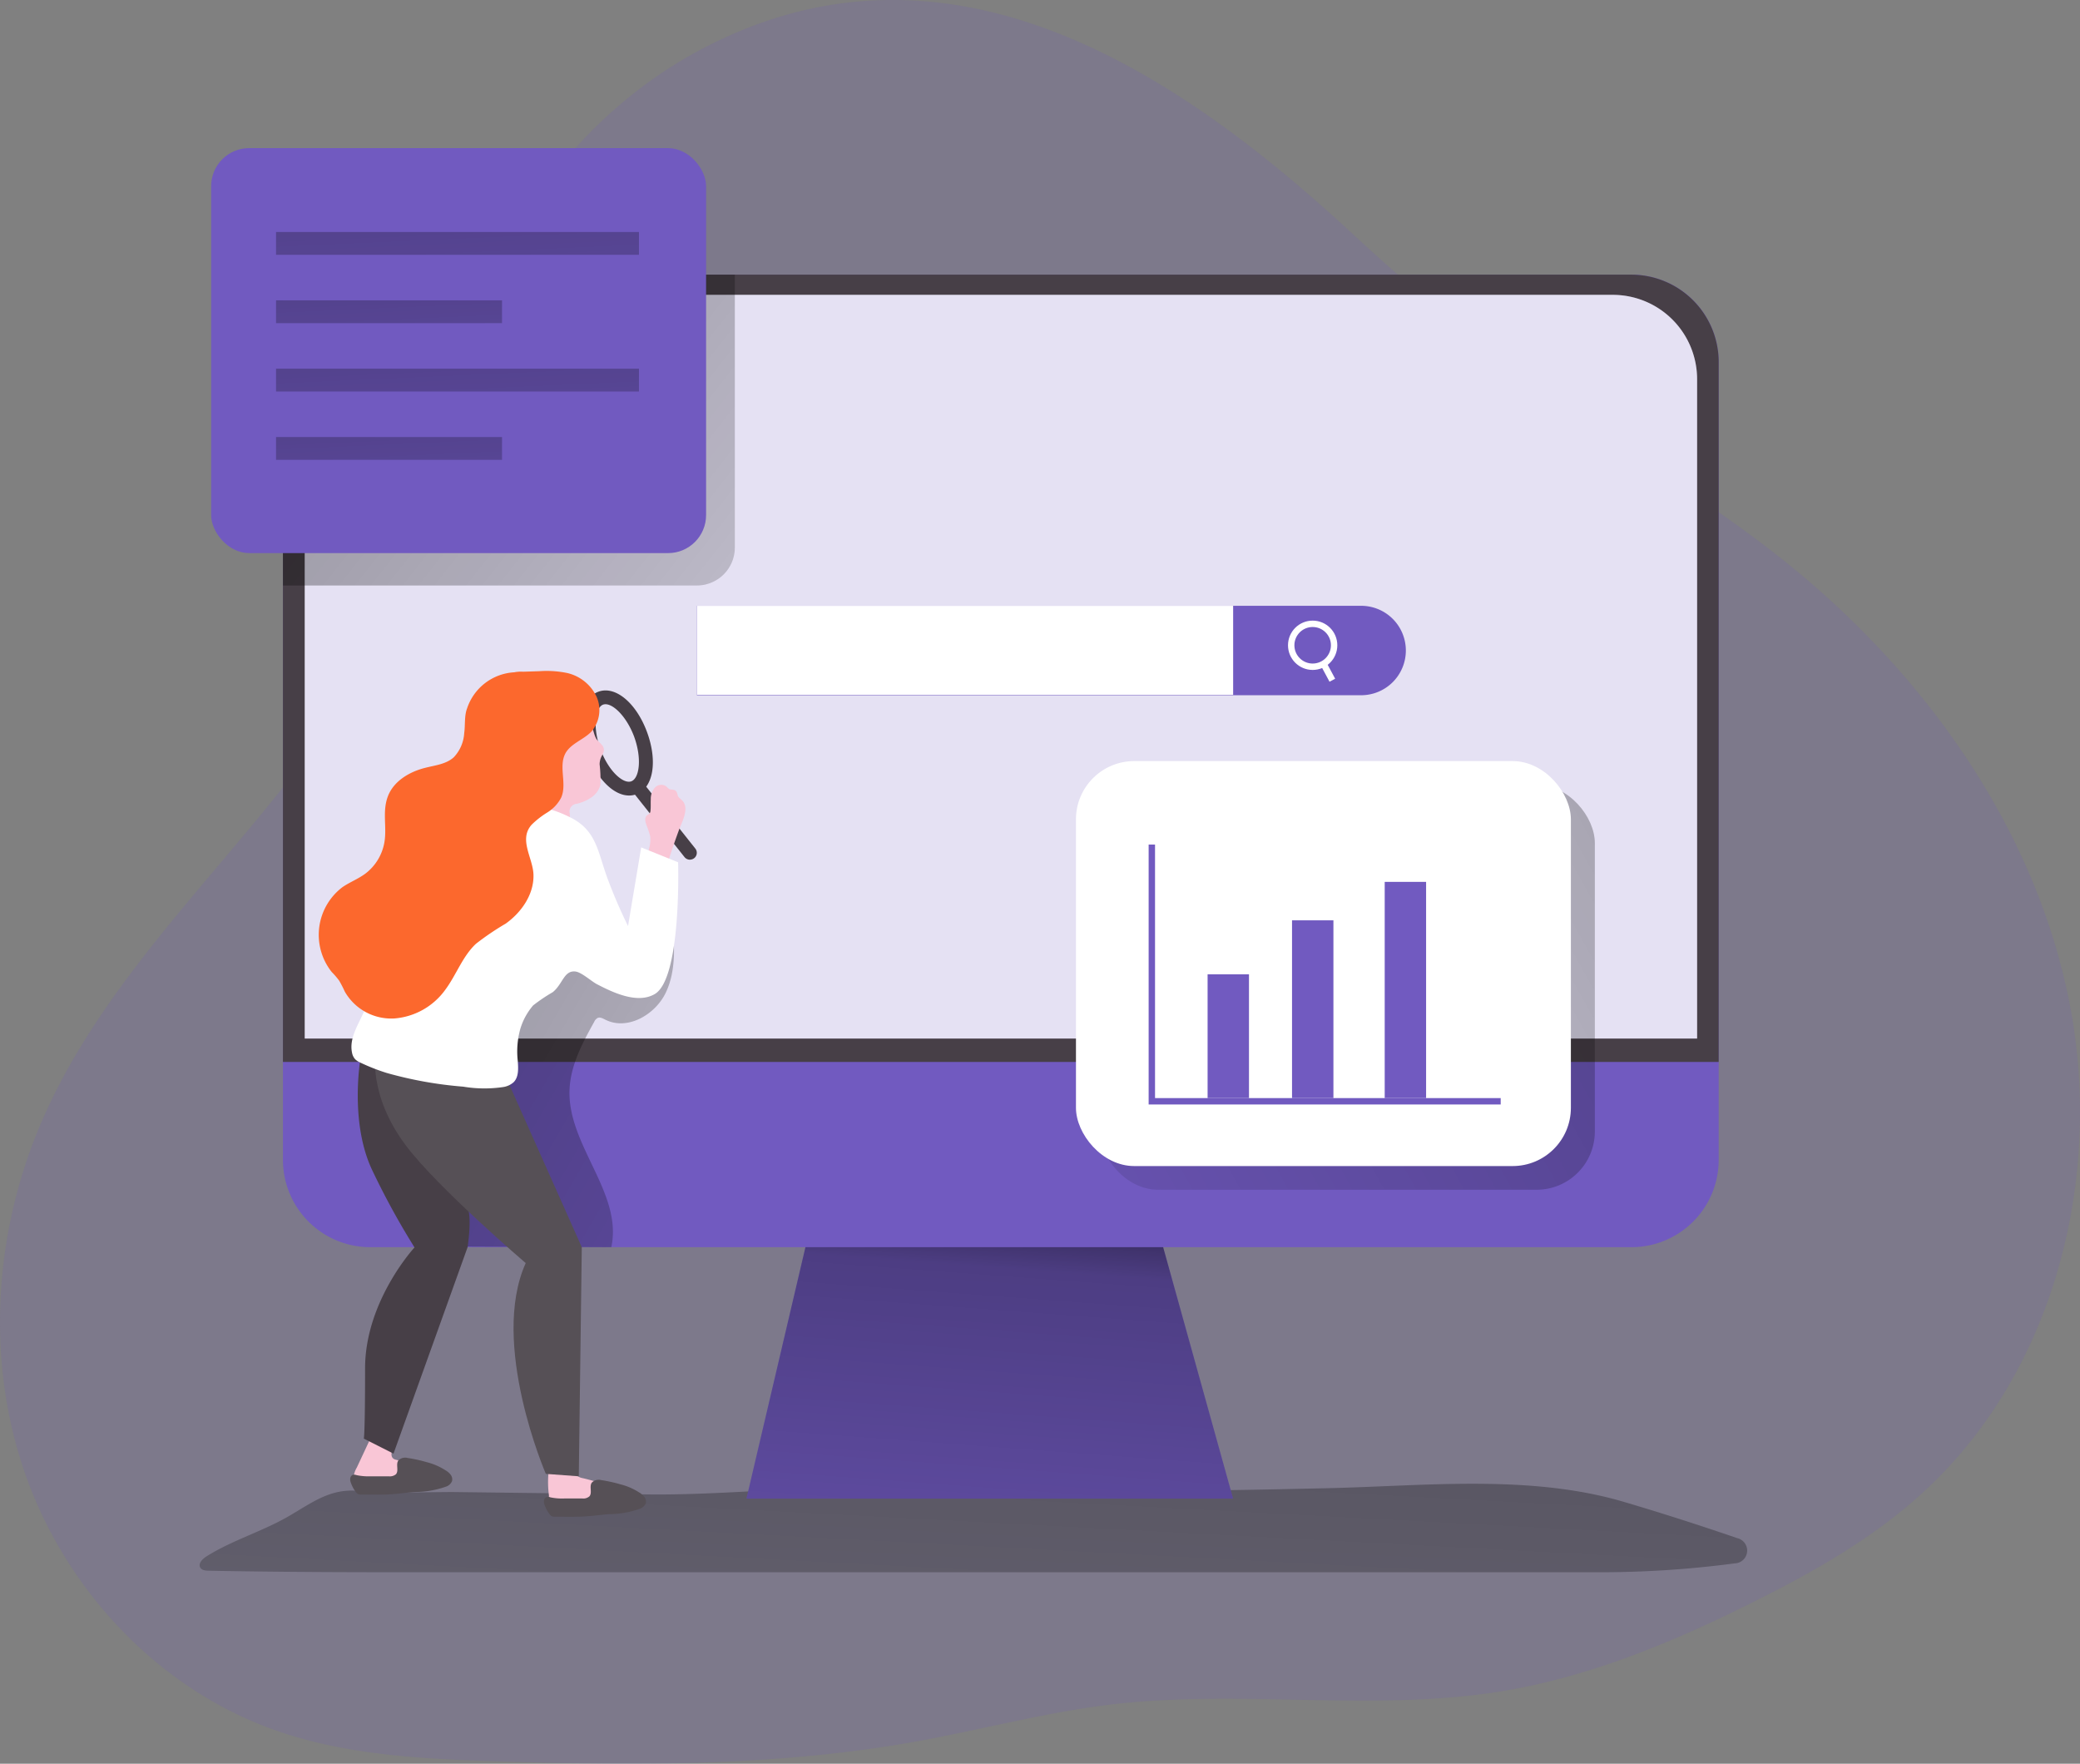 <svg id="Layer_1" data-name="Layer 1" xmlns="http://www.w3.org/2000/svg" xmlns:xlink="http://www.w3.org/1999/xlink" viewBox="0 0 325.66 276.12"><rect x="0" y="0" width="325.66" height="276.12" fill="#808080" stroke="none"/><defs><linearGradient id="linear-gradient" x1="194.98" y1="152.3" x2="184.68" y2="-42.24" gradientTransform="matrix(1, 0, 0, -1, 0, 352)" gradientUnits="userSpaceOnUse"><stop offset="0.01"/><stop offset="0.08" stop-opacity="0.69"/><stop offset="0.21" stop-opacity="0.32"/><stop offset="1" stop-opacity="0"/></linearGradient><linearGradient id="linear-gradient-2" x1="-469.76" y1="145.79" x2="-461.57" y2="35.41" gradientTransform="translate(-310.41 321.25) rotate(180)" xlink:href="#linear-gradient"/><linearGradient id="linear-gradient-3" x1="359.19" y1="227.11" x2="160.97" y2="117.87" gradientTransform="matrix(1, 0, 0, -1, -38.61, 321.25)" xlink:href="#linear-gradient"/><linearGradient id="linear-gradient-4" x1="63.43" y1="297.21" x2="221.86" y2="172.2" xlink:href="#linear-gradient"/><linearGradient id="linear-gradient-5" x1="68.1" y1="184.8" x2="239.66" y2="84.94" xlink:href="#linear-gradient"/><linearGradient id="linear-gradient-6" x1="108.91" y1="312.94" x2="112.28" y2="237.48" gradientTransform="matrix(1, 0, 0, -1, -38.61, 321.25)" xlink:href="#linear-gradient"/><linearGradient id="linear-gradient-7" x1="98.39" y1="297.56" x2="101.24" y2="233.95" gradientTransform="matrix(1, 0, 0, -1, -38.61, 321.25)" xlink:href="#linear-gradient"/><linearGradient id="linear-gradient-8" x1="108.91" y1="291.54" x2="112.28" y2="216.08" gradientTransform="matrix(1, 0, 0, -1, -38.61, 321.25)" xlink:href="#linear-gradient"/><linearGradient id="linear-gradient-9" x1="98.39" y1="276.16" x2="101.24" y2="212.55" gradientTransform="matrix(1, 0, 0, -1, -38.61, 321.25)" xlink:href="#linear-gradient"/></defs><title>7</title><path d="M148,38.69C130,48.35,116.84,66,111,85.58c-3.45,11.59-4.53,23.81-8.47,35.24C91.34,153.33,59.05,174.48,45.28,206c-7.67,17.55-9,38-2.54,56s20.9,33.27,39,39.63c11,3.9,23,4.48,34.69,4.86,22,.7,44.08.78,65.7-3.12,10.29-1.86,20.43-4.61,30.83-5.82,20.1-2.32,40.62,1.21,60.59-2,13.91-2.26,27.1-7.74,39.69-14.06,9.46-4.74,18.76-10,26.55-17.19,20.63-18.93,28.28-49.61,22.73-77.06s-23-51.55-44.89-68.95c-9.64-7.65-20.14-14.14-30.25-21.16a339.16,339.16,0,0,1-37-29.77C222.51,41.53,186.62,17.93,148,38.69Z" transform="translate(-38.61 -30.75)" fill="#715ac0" opacity="0.18" style="isolation:isolate"/><path d="M95.79,264.22l-1.28-.08c-4.19-.33-7,1.81-10.53,3.88-4.2,2.47-9,3.83-13.09,6.42-.61.39-1.29,1.11-.92,1.73.25.41.82.47,1.31.48,10.35.2,20.67.24,31,.24h187.5a160.6,160.6,0,0,0,20.44-1.39,2,2,0,0,0,.38-3.95q-8.72-3-17.52-5.61c-14.91-4.48-31.65-2.52-47-2.2-16.16.35-32.35.75-48.5-.29-11.63-.75-20.76,0-32.43.38-8.51.25-16.93,1-25.47.87l-30.33-.37C104.83,264.36,100.28,264.49,95.79,264.22Z" transform="translate(-38.61 -30.75)" fill="url(#linear-gradient)"/><polygon points="116.87 234.61 193.06 234.61 179.58 186.15 128.24 186.15 116.87 234.61" fill="#715ac0"/><polygon points="116.87 234.61 193.06 234.61 179.58 186.15 128.24 186.15 116.87 234.61" fill="url(#linear-gradient-2)"/><path d="M307.7,87.42v125A13.66,13.66,0,0,1,294,226H96.58a13.67,13.67,0,0,1-13.67-13.65V87.42A13.67,13.67,0,0,1,96.58,73.75H294a13.67,13.67,0,0,1,13.7,13.64Z" transform="translate(-38.61 -30.75)" fill="#715ac0"/><path d="M307.7,87.43V197H82.91V87.43A13.68,13.68,0,0,1,96.58,73.75H294a13.69,13.69,0,0,1,13.7,13.68Z" transform="translate(-38.61 -30.75)" fill="#473f47"/><path d="M304.32,90V193.34h-218V90A13.2,13.2,0,0,1,99.56,76.91H291.05A13.2,13.2,0,0,1,304.32,90Z" transform="translate(-38.61 -30.75)" fill="#fff"/><path d="M304.32,90V193.34h-218V90A13.2,13.2,0,0,1,99.56,76.91H291.05A13.2,13.2,0,0,1,304.32,90Z" transform="translate(-38.61 -30.75)" fill="#715ac0" opacity="0.18" style="isolation:isolate"/><rect x="172.21" y="122.86" width="77.49" height="63.4" rx="9.12" fill="url(#linear-gradient-3)"/><path d="M153.66,73.75v42.72a5.94,5.94,0,0,1-5.94,5.94H82.91v-35A13.69,13.69,0,0,1,96.58,73.75Z" transform="translate(-38.61 -30.75)" fill="url(#linear-gradient-4)"/><path d="M134.32,226c1.83-8.48-6.87-15.95-6.54-24.62.14-3.81,2-7.31,3.86-10.65a1.28,1.28,0,0,1,.55-.62c.38-.16.8.08,1.17.26,3.45,1.77,7.84-.74,9.5-4.24s1.35-7.57,1-11.42a13.54,13.54,0,0,1-13.3,2.12c-2.19-.85-4.26-2.31-6.61-2.3s-4.51,1.6-6.22,3.31c-5.87,5.87-9.17,13.93-10.68,22.1s-1.16,17.63-1,25.94Z" transform="translate(-38.61 -30.75)" fill="url(#linear-gradient-5)"/><line x1="231.66" y1="103.08" x2="201.41" y2="86.59" fill="none"/><path d="M147.72,125.59h104a7,7,0,0,1,7,7h0a7,7,0,0,1-7,7h-104v-14Z" transform="translate(-38.61 -30.75)" fill="#715ac0"/><rect x="109.11" y="94.84" width="83.96" height="13.94" fill="#fff"/><circle cx="205.52" cy="101.02" r="3.36" fill="none" stroke="#fff" stroke-miterlimit="10"/><path d="M247.21,137.24l-1.38-2.57" transform="translate(-38.61 -30.75)" fill="none" stroke="#fff" stroke-miterlimit="10"/><path d="M124.56,264.87a2.41,2.41,0,0,0,.64,1.86,2.09,2.09,0,0,0,.83.34,9.21,9.21,0,0,0,2.4.15,30.52,30.52,0,0,0,4.46-.64l2.52-.48a1.13,1.13,0,0,0,.83-.41.9.9,0,0,0-.14-1,3.53,3.53,0,0,0-1.62-1.06,30.88,30.88,0,0,0-4.67-1.48,1.67,1.67,0,0,1-.73-.3c-.32-.28-.38-.75-.6-1.11a1.87,1.87,0,0,0-2-.77c-.73.14-1.78.63-2,1.43A15.49,15.49,0,0,0,124.56,264.87Z" transform="translate(-38.61 -30.75)" fill="#f9c6d6"/><path d="M132.72,262.46a1.5,1.5,0,0,0-1.46.41c-.42.61.12,1.59-.37,2.14a1.45,1.45,0,0,1-1.11.33H127a8.77,8.77,0,0,1-2.23-.18.92.92,0,0,0-.52-.06.65.65,0,0,0-.47.55,1.6,1.6,0,0,0,.11.75,5.09,5.09,0,0,0,.77,1.41,1.12,1.12,0,0,0,.34.31,1.08,1.08,0,0,0,.5.08c1.65,0,3.3.06,5-.07,1.15-.08,2.29-.24,3.43-.34a14.36,14.36,0,0,0,4.86-.84,1.59,1.59,0,0,0,.93-.83,1.19,1.19,0,0,0-.21-1,2.7,2.7,0,0,0-.82-.72,9.8,9.8,0,0,0-2.93-1.27A23.63,23.63,0,0,0,132.72,262.46Z" transform="translate(-38.61 -30.75)" fill="#565056"/><path d="M94,261.79V262c.1,2.22,3,2.28,4.63,2.2a31.8,31.8,0,0,0,4.45-.64l2.53-.48a1.21,1.21,0,0,0,.83-.41.94.94,0,0,0-.14-1,3.49,3.49,0,0,0-1.63-1.06,43,43,0,0,0-4.16-1.36c-1.25-.37-.2-2.09-.06-3a1.06,1.06,0,0,0,0-.56,1,1,0,0,0-.59-.39,7.58,7.58,0,0,0-2.26-.41.71.71,0,0,0-.45.09.78.78,0,0,0-.26.36l-2.41,5.15A3.78,3.78,0,0,0,94,261.79Z" transform="translate(-38.61 -30.75)" fill="#f9c6d6"/><path d="M95.06,196.4s-1.8,10.14,1.92,17.74a119.41,119.41,0,0,0,6.53,11.9s-7.74,8.37-7.74,18.93-.2,11-.2,11l4.65,2.35L111.82,226s.7-4.58,0-6.13-6.65-19.22-6.65-19.22Z" transform="translate(-38.61 -30.75)" fill="#473f47"/><path d="M137.1,155.29c-2.4,0-5-2.56-6.5-6.51-1.68-4.57-.95-8.76,1.7-9.74s5.92,1.74,7.61,6.31h0c1.69,4.58,1,8.77-1.69,9.75A3.3,3.3,0,0,1,137.1,155.29ZM133.42,141a1.21,1.21,0,0,0-.38.06c-1.24.46-1.68,3.54-.41,7s3.6,5.49,4.84,5,1.68-3.54.42-7h0C136.74,143,134.71,141,133.42,141Z" transform="translate(-38.61 -30.75)" fill="#473f47"/><path d="M146.64,165.34a1.11,1.11,0,0,1-.85-.4l-8-10.08a1.08,1.08,0,0,1,.18-1.52h0a1.07,1.07,0,0,1,1.5.17h0l8,10.08a1.07,1.07,0,0,1-.84,1.74Z" transform="translate(-38.61 -30.75)" fill="#473f47"/><path d="M132.49,150.4a21.07,21.07,0,0,1,.13,3.19,3.44,3.44,0,0,1-1.42,2,6.9,6.9,0,0,1-2.31,1,1.21,1.21,0,0,0-1.06,1.56v2.73a1.22,1.22,0,0,1-.2.81,1,1,0,0,1-.47.26,2.9,2.9,0,0,1-3.32-1.67c-.3-.6-.64-1.19-1-1.76a6.62,6.62,0,0,1-.63-2.35,13.68,13.68,0,0,1,1.42-7.6,10.57,10.57,0,0,1,3.16-3.8c1.06-.76,3.15-1.91,4.24-.59.54.66.53,1.63,1,2.32.37.5,1,.84,1.11,1.45s-.3,1-.49,1.55A2.75,2.75,0,0,0,132.49,150.4Z" transform="translate(-38.61 -30.75)" fill="#f9c6d6"/><path d="M140.5,155.91v-.16a2.66,2.66,0,0,1,.65-1.7,1.35,1.35,0,0,1,1.69-.24c.22.15.37.38.61.49s.76,0,1,.3.19.52.31.78.47.48.7.73c1.13,1.22-.12,3.4-.57,4.64-.68,1.86-1.33,3.73-1.9,5.63a2.93,2.93,0,0,1-1.92-.37,2.13,2.13,0,0,1-.56-.48,2.77,2.77,0,0,1-.22-2.18,4.76,4.76,0,0,0,.12-1.68,13.93,13.93,0,0,0-.6-1.79c-.17-.49-.31-1.11.08-1.46.13-.12.32-.19.43-.33a.87.87,0,0,0,.14-.49C140.52,157,140.47,156.48,140.5,155.91Z" transform="translate(-38.61 -30.75)" fill="#f9c6d6"/><path d="M118.45,200.78,129.7,226l-.47,35.87-5.16-.38s-8.83-20.4-3.15-33c0,0-13.64-11.66-18.68-18.3-6.19-8.17-4.79-15-4.79-15Z" transform="translate(-38.61 -30.75)" fill="#565056"/><path d="M123.66,157.18a17.64,17.64,0,0,1,4,1.42c4.32,2,4.51,5.4,6,9.49a79.1,79.1,0,0,0,3.28,7.64L139,163.41l5.78,2.33s.57,18.2-3.67,20.64c-2.73,1.58-6.55-.26-9-1.53-.9-.46-2.39-1.85-3.36-2-1.85-.25-2,1.94-3.6,3.23a26.6,26.6,0,0,0-3.07,2.07,10.18,10.18,0,0,0-2,3.65,13.2,13.2,0,0,0-.4,5.08c.08,1.17.16,2.5-.67,3.31a3.18,3.18,0,0,1-1.68.75,20.08,20.08,0,0,1-6.19-.07,61.9,61.9,0,0,1-12-2.15A31.46,31.46,0,0,1,95,197.09a2.58,2.58,0,0,1-.79-.52,2.08,2.08,0,0,1-.48-1c-.53-2.48,1.26-4.78,2.16-7.15.6-1.6.8-3.33,1.35-4.95.6-1.81,1.72-3,2.72-4.6.81-1.26,1.26-2.75,2.07-4.05a79.72,79.72,0,0,1,7.21-9.48,40.16,40.16,0,0,1,5.14-5.29,12.1,12.1,0,0,1,7.73-3A10,10,0,0,1,123.66,157.18Z" transform="translate(-38.61 -30.75)" fill="#fff"/><path d="M119.13,136a8.27,8.27,0,0,0-7.39,5.65c-.45,1.16-.27,2.62-.45,3.87a6,6,0,0,1-1.63,3.78c-1.2,1.1-3,1.27-4.53,1.67-2.45.62-4.89,2.08-5.79,4.45s-.14,4.79-.54,7.16a7.82,7.82,0,0,1-3,4.95c-1.1.81-2.41,1.32-3.55,2.09a9.36,9.36,0,0,0-1.85,13.11l.14.18a12.69,12.69,0,0,1,1.17,1.36A18.65,18.65,0,0,1,92.6,186a8.38,8.38,0,0,0,7.8,4.19,10.86,10.86,0,0,0,7.89-4.44c1.75-2.33,2.71-5.25,4.83-7.24a41.92,41.92,0,0,1,4.66-3.16c2.53-1.8,4.5-4.69,4.35-7.79-.14-2.58-2.31-5.39-.3-7.68a13.7,13.7,0,0,1,2.48-1.94,5.94,5.94,0,0,0,2.14-2.28c1-2.16-.45-4.89.7-7,.85-1.51,2.75-2.07,4-3.32a5.16,5.16,0,0,0,.83-5.59,6.77,6.77,0,0,0-4.53-3.63,15.92,15.92,0,0,0-4.41-.29l-2.52.08A5.25,5.25,0,0,0,119.13,136Z" transform="translate(-38.61 -30.75)" fill="#fc682d"/><path d="M102.43,259a1.5,1.5,0,0,0-1.46.4c-.42.62.12,1.59-.37,2.15a1.5,1.5,0,0,1-1.12.32H96.67a9.25,9.25,0,0,1-2.23-.18,1.2,1.2,0,0,0-.53-.07.67.67,0,0,0-.46.56,1.44,1.44,0,0,0,.11.74,5.15,5.15,0,0,0,.77,1.42,1,1,0,0,0,.34.31,1.22,1.22,0,0,0,.5.08c1.65,0,3.3.06,5-.07,1.14-.09,2.28-.25,3.43-.34a14.61,14.61,0,0,0,4.86-.84,1.56,1.56,0,0,0,.92-.84,1.19,1.19,0,0,0-.2-1,2.67,2.67,0,0,0-.82-.71,9.8,9.8,0,0,0-2.93-1.27A22,22,0,0,0,102.43,259Z" transform="translate(-38.61 -30.75)" fill="#565056"/><rect x="168.46" y="119.15" width="77.49" height="63.4" rx="9.12" fill="#fff"/><rect x="33.06" y="23.19" width="77.49" height="63.4" rx="5.95" fill="#715ac0"/><polygon points="234.96 172.91 179.84 172.91 179.84 132.22 180.84 132.22 180.84 171.91 234.96 171.91 234.96 172.91" fill="#715ac0"/><rect x="189.07" y="152.53" width="6.48" height="19.38" fill="#715ac0"/><rect x="202.29" y="144.08" width="6.48" height="27.83" fill="#715ac0"/><rect x="216.8" y="138.06" width="6.48" height="33.85" fill="#715ac0"/><rect x="43.22" y="36.32" width="56.82" height="3.57" fill="url(#linear-gradient-6)"/><rect x="43.22" y="47.02" width="35.38" height="3.57" fill="url(#linear-gradient-7)"/><rect x="43.22" y="57.72" width="56.82" height="3.57" fill="url(#linear-gradient-8)"/><rect x="43.22" y="68.42" width="35.38" height="3.57" fill="url(#linear-gradient-9)"/></svg>